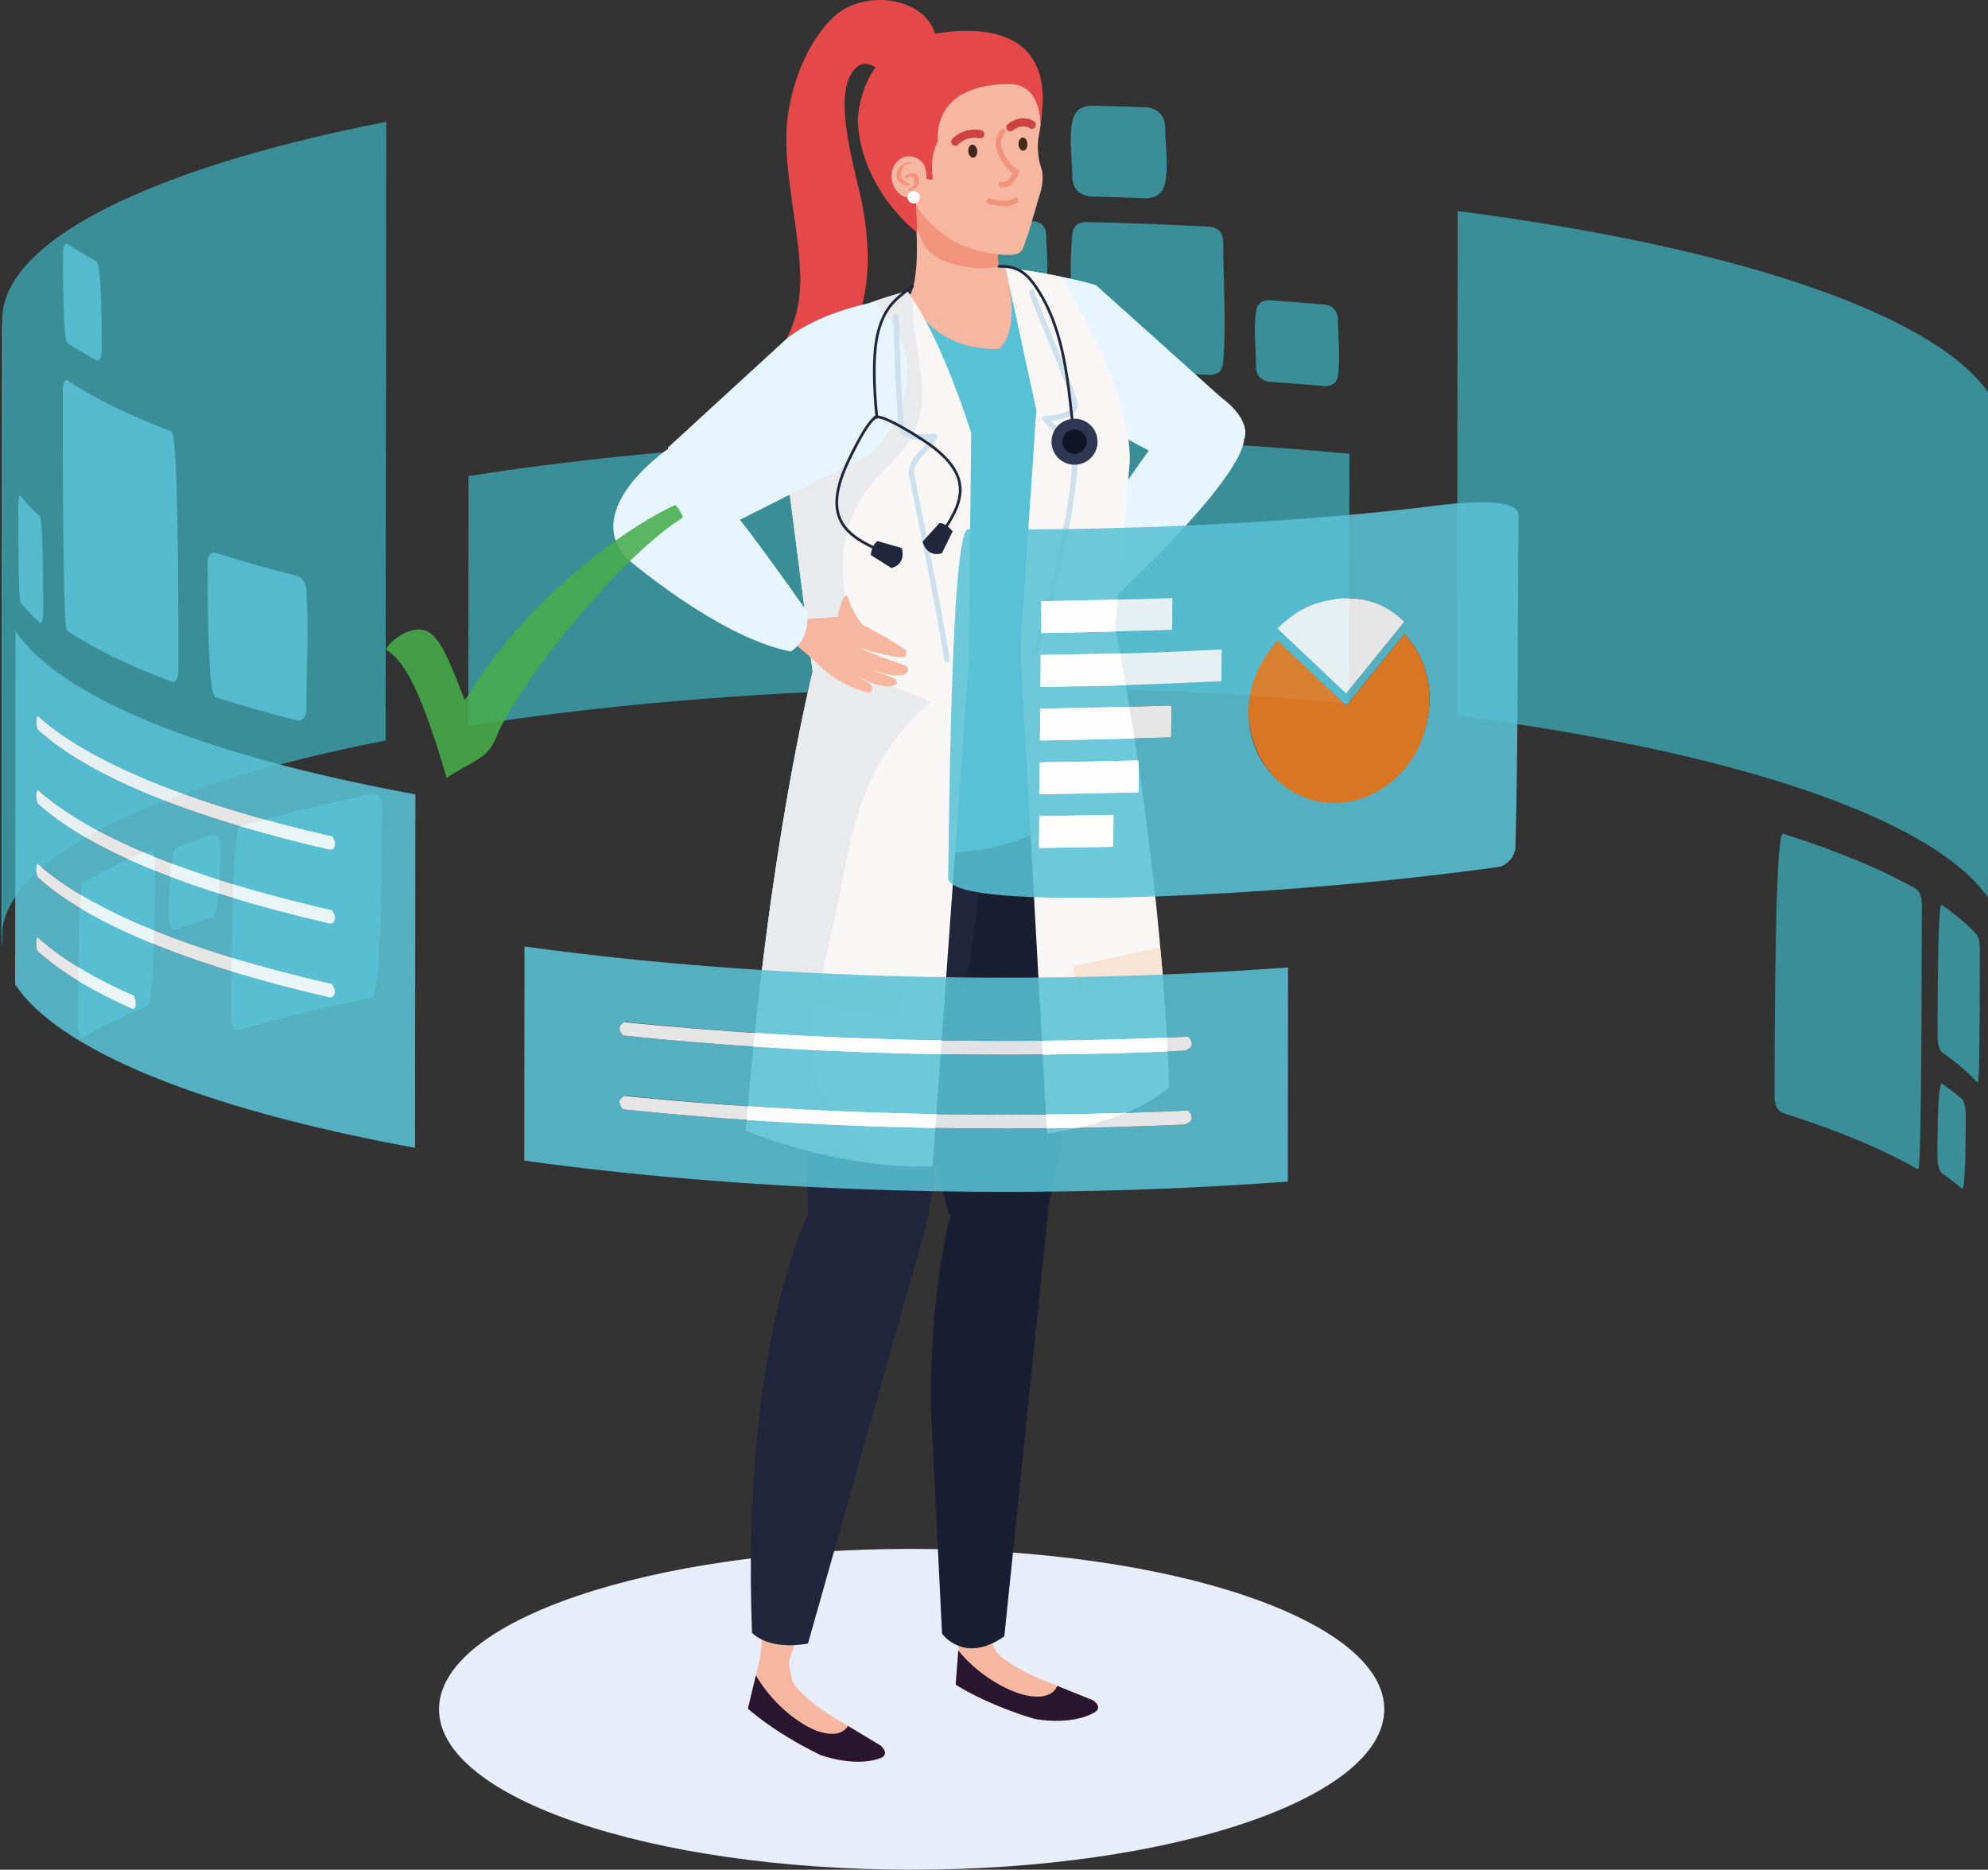 <?xml version="1.0" encoding="UTF-8"?>
<svg id="Capa_1" data-name="Capa 1" xmlns="http://www.w3.org/2000/svg" viewBox="0 0 1830.85 1722.21">
  <rect x="0" y="0" width="1830.85" height="1722.21" fill="#333333" stroke="none"/>
  <defs>
    <style>
      .cls-1 {
        fill: #ce4242;
      }

      .cls-2 {
        fill: #1a1e33;
      }

      .cls-3 {
        fill: #fff;
      }

      .cls-4 {
        fill: #303753;
      }

      .cls-5 {
        fill: #291630;
      }

      .cls-6 {
        fill: #622483;
      }

      .cls-7 {
        fill: #f07f21;
      }

      .cls-8 {
        fill: #e54849;
      }

      .cls-9 {
        fill: #46ac4a;
      }

      .cls-10 {
        fill: #58c1d5;
      }

      .cls-11 {
        isolation: isolate;
        opacity: .87;
      }

      .cls-12 {
        fill: #e6f5fe;
      }

      .cls-13 {
        fill: #121428;
      }

      .cls-14 {
        fill: #f7b6a0;
      }

      .cls-15 {
        fill: #3b9ba7;
      }

      .cls-16 {
        fill: #59c1d5;
      }

      .cls-17 {
        fill: none;
      }

      .cls-18 {
        fill: #f2937c;
      }

      .cls-19 {
        fill: #f9f7f5;
      }

      .cls-20 {
        fill: #f8e4d4;
      }

      .cls-21 {
        fill: #432918;
      }

      .cls-22 {
        fill: #cde0eb;
      }

      .cls-23 {
        fill: #21263d;
      }

      .cls-24 {
        fill: #e8eaeb;
      }

      .cls-25 {
        fill: #006092;
      }

      .cls-26 {
        fill: #e8eef9;
      }
    </style>
  </defs>
  <path class="cls-26" d="m1274.82,1574.44c0,81.6-194.87,147.76-435.26,147.76s-435.25-66.16-435.25-147.76,194.86-147.75,435.25-147.75,435.26,66.14,435.26,147.75Z"/>
  <g class="cls-11">
    <path class="cls-15" d="m1.45,862.72c1.06-36.88,37.09-74.19,111.79-108.78,62.23-28.82,145.26-52.95,241.87-71.87l.65-569.89c-96.61,18.92-179.63,43.06-241.87,71.87C39.19,218.64,3.16,255.95,2.1,292.83l-.65,569.89"/>
    <path class="cls-15" d="m431.23,668.66c237.48-37.43,537.34-46.45,811.22-20.55l.26-230.15c-273.87-25.89-573.74-16.87-811.22,20.55l-.26,230.15"/>
    <path class="cls-15" d="m1341.89,659.23c6.94.9,13.86,1.83,20.76,2.78,257.3,35.47,421.42,97.25,468.17,164.73l.53-464.87c-46.76-67.48-210.88-129.26-468.17-164.73-6.89-.95-13.81-1.88-20.76-2.78l-.53,464.87"/>
    <path class="cls-15" d="m1156.78,339.19c.72,7.14,4.54,11.2,11.7,12.43,17.42,1.23,34.77,2.6,52.03,4.11,9.13-.13,11-6.37,11.35-8.27,2.98-15.99.28-37.95.3-54.21-.71-7.17-4.49-11.3-11.56-12.64-17.26-1.51-34.61-2.87-52.03-4.11-9.23.28-11.12,6.57-11.48,8.49-3,15.99-.28,37.95-.3,54.22"/>
    <path class="cls-15" d="m987.38,329.13c.73,7.1,4.6,10.97,11.84,11.85,38.53.84,77.06,2.29,115.35,4.39,7.25-.33,11.11-3.91,11.78-10.95,3.24-33.82.09-79.28.13-113.26-.72-7.14-4.57-11.16-11.76-12.27-38.29-2.09-76.82-3.55-115.35-4.39-7.2.56-11.19,4.39-11.86,11.37-3.25,33.82-.09,79.28-.13,113.26"/>
    <path class="cls-15" d="m987.56,164.19c1.03,10.07,6.53,15.58,16.81,16.84,17.26.4,34.53.92,51.77,1.57,3.34-.21,13.5-.83,16.47-12.52,3.98-15.72.39-37.83.4-54.05-1.03-10.13-6.52-15.75-16.77-17.16-17.24-.65-34.5-1.17-51.77-1.57-3.34.26-13.52,1.04-16.5,12.83-3.97,15.72-.39,37.84-.41,54.06"/>
    <path class="cls-15" d="m898.05,256.33c.72,7.08,4.58,10.86,11.79,11.56,13.9-.04,27.83,0,41.77.12,8.47-.77,10.91-6.07,11.61-9.16,2.87-12.68.28-30.33.29-43.33-.73-7.11-4.6-10.95-11.83-11.73-13.94-.12-27.86-.16-41.77-.12-8.44.87-10.87,6.22-11.57,9.33-2.86,12.68-.28,30.34-.29,43.34"/>
    <path class="cls-16" d="m155.64,847.09c.42,6.92,2.68,9.87,6.92,9.02,10.52-3.87,21.45-7.64,32.76-11.3q7.57-3.63,7.64-66.5c-.47-6.95-2.94-9.96-7.56-9.19-11.31,3.66-22.24,7.43-32.76,11.3q-6.93,3.73-7,66.67"/>
    <path class="cls-16" d="m71.81,946.74c.29,7,1.83,9.78,4.84,8.75,10.91-6.34,23.03-12.61,36.39-18.8,7.37-3.41,15.02-6.76,22.96-10.03q6.57-3.9,6.72-133.86c-.4-6.94-2.55-9.86-6.56-8.94-7.94,3.28-15.59,6.62-22.96,10.03-13.36,6.19-25.48,12.46-36.39,18.8q-4.85,4-5,134.05"/>
    <path class="cls-16" d="m213.04,939.43c.47,6.94,3.03,9.97,7.81,9.27,37.16-10.99,77.91-20.94,121.58-29.8q9.3-3.07,9.5-177.78c-.57-6.99-3.61-10.17-9.29-9.75-43.66,8.86-84.42,18.81-121.58,29.8q-7.83,3.49-8.02,178.25"/>
    <path class="cls-15" d="m1784.41,954.9c.25,7.23,1.58,11.94,4.07,14.39,12.94,8.97,23.69,18.12,32.2,27.41.3.06.71.14,1.01.2q1.56-3.01,1.69-121.18c-.15-7.42-.96-12.03-2.55-14.5-8.51-9.29-19.26-18.45-32.2-27.41-.24-.1-.57-.22-.81-.32q-3.28,1.72-3.42,121.41"/>
    <path class="cls-15" d="m1634.22,1011.16c.46,7.22,2.91,11.79,7.5,13.96,50,15.78,91.27,33.03,123.22,51.24.55.04,1.29.1,1.84.14q2.86-3.13,3.13-243.01c-.37-9.71-2.66-12.16-4.67-14.33-31.94-18.21-73.21-35.46-123.22-51.24q-7.52.01-7.79,243.24"/>
    <path class="cls-15" d="m1784.28,1066.3c.25,7.23,1.58,11.94,4.07,14.39,6.84,4.74,13.07,9.53,18.68,14.37q3.22,1.63,3.3-68.12c-.19-7.41-1.21-12-3.21-14.45-5.61-4.84-11.84-9.63-18.68-14.37q-4.09-1.62-4.17,68.19"/>
  </g>
  <path class="cls-8" d="m767.17,16.15c-28.39,27.67-43.02,74.51-43.02,111.63-.01,37.69,10.04,78.59,12.47,117.24,3,47.57-11.33,70.18-38.09,106.71-4.31,5.88-8.51,11.35-11.54,17.65,34.87,7.75,80.53-33.69,96.47-62,20.27-35.99,17.68-84.23,9.99-122.23-5.35-26.41-25.67-91.67-9.43-117.23,13.61-21.41,26.4.84,41.78,5.59,36.95,11.4,47.95-37.09,25.66-58.48-21.46-20.59-62.77-19.84-84.29,1.12Z"/>
  <path class="cls-14" d="m1088.09,378.71s-26.57,39.16-109.13,171.41c0,0-32.04-1.24-19,90.54,0,0,22.7,20.64,20.79-27.84l12.5-44.43s112.22-99.81,142.17-150.99c0,0,1.74-19.71-47.34-38.7Z"/>
  <path class="cls-14" d="m921.83,321.42c10.23,26.46,39.98,39.65,66.46,29.41,26.48-10.24,71.05-25.56,52.91-47.39-38.2-45.96-68.27-54.54-94.74-44.32-26.48,10.23-34.87,35.82-24.62,62.3Z"/>
  <path class="cls-14" d="m963.35,343.91l-3.93-51.69,67.55-5.07s66.7,73.87,97.24,99.31c32.52,27.09-5.91,49.62-19.88,52.81,0,0-113.7-76.65-140.98-95.37Z"/>
  <path class="cls-12" d="m941.87,248.65s44.82,6.66,67.59,14.09l115.06,103.27s-14.97,24.95-64.86,49.89l-100.09-53.38s-91.98-40.17-17.7-113.87Z"/>
  <path class="cls-12" d="m1060.91,410.91s-68.6,94.79-81.07,124.72c0,0,4.99,28.69,26.2,33.68,0,0,135.95-122.23,139.69-164.64,0,0,8.73-16.21-21.2-38.66,0,0-18.71-8.73-63.61,44.9Z"/>
  <path class="cls-14" d="m837.69,273.12h87.63c-3.99-12.77-12.24-45.79.54-68.26l-88.53-58.13s15.74,97.55.36,126.39Z"/>
  <path class="cls-18" d="m847.51,218.07c5.25,13.41,13.74,19.95,27.59,24.33,15.35,4.85,30.09,5.8,44.5,3.29-1.39-13.45-.65-28.68,6.26-40.83l-88.53-58.13s4.8,29.75,6.5,61.25c1.2,3.35,2.37,6.72,3.68,10.09Z"/>
  <path class="cls-14" d="m942.71,227.23l4.64-13.18,11.36-38.76c1.57-6.16,2.3-14.58.19-20.59-2.54-7.23-4.5-19-1.79-32.18,7.21-35.29-8.45-53.7-8.45-53.7-20.6-32.44-69.2-32.29-69.2-32.29-60.09,3.13-64.99,61.3-64.99,61.3-9.66,38.71,21.22,70.85,21.27,70.91,3.91,4.06,4.32,10.66,6.21,15.69,2.02,5.38,5.05,10.39,8.82,14.7,8.46,9.69,19.48,18.96,30.8,24.73,10.74,5.46,31.55,11.08,46.34,10.92,6.12-.06,12.14.01,14.81-7.55Z"/>
  <path class="cls-14" d="m759.83,1135.67c-44.43,82.06-43.13,123.13-51.03,185.51-4.61,36.29-4.22,183.82-8.98,206.63-1.98,9.45,26.12,4.28,26.12,4.28,6.57-15.99,110.96-369.57,110.96-369.57,0,0,11.7-36.36,2-42.69-48.78-31.78-59.7-19.92-79.06,15.84Z"/>
  <path class="cls-14" d="m830.62,741.56s11.76,233.16,54.9,358.56c6.42,18.7,80.14-6.16,80.14-6.16,0,0,37.2-200.61,34.97-283.71-1.26-46.98-18.08-148.28-18.08-148.28,0,0-138.23-18.07-151.93,79.59Z"/>
  <path class="cls-14" d="m887.63,1099.28l78.02-5.32s-53.37,399.84-57.71,416.56c0,0-25.63,8.37-26.27-1.29-1.67-24.75-16.83-194.31-17.68-230.88-1.37-58.75-9.75-101.42,23.64-179.08Z"/>
  <path class="cls-2" d="m965.66,1111.97c34.76-174.26,35.06-274.98,34.97-301.73-.21-72.36-18.08-148.28-18.08-148.28,0,0-138.23-18.07-151.93,79.59,0,0,2.55,224.85,43.1,376.95,46.18,10.96,47.64,12.75,91.94-6.53Z"/>
  <path class="cls-14" d="m735.22,761.06s.9,233.25,31.66,362.24c4.58,19.23,74.86,13.34,74.86,13.34,0,0,45.86-220.59,51.7-303.53,3.3-46.88,12.68-128.91,12.68-128.91,0,0-164.51-16.31-170.89,56.86Z"/>
  <path class="cls-14" d="m769.24,308.47c-35.86,26.22-17.52,65.64-17.52,65.64l67.71,164.45s109.81,37.35,136.4-.74c12.13-17.38,23.37-63.48,38.11-129.98,10.02-45.19,10.23-126.07-16.6-147.85-13.87-11.26-45.53-10.91-57.75-14.3l-79.81,24.61-70.54,38.17Z"/>
  <path class="cls-14" d="m914.22,525.14c6.51-1.17,41.62,12.68,41.62,12.68,0,0,25.29,107.77,26.72,124.15,1.44,16.37-111.25,101.21-237.14,52.91,0,0,63.57-149.94,72.87-181.29,10.66-36,95.94-8.46,95.94-8.46Z"/>
  <path class="cls-6" d="m975.35,315.31s37.16,43.76,40.28,76.27c1.73,18.1-21.12,48.4-32.55,59.57-8.1,7.91-56.1-105.62-7.73-135.83Z"/>
  <path class="cls-25" d="m776.26,679.15s-44.39,9.87-40.39,91.23c3.91,79.46,148.57,95.98,167.15,15.92,19.98-86.17-47.77-136.68-126.76-107.15Z"/>
  <path class="cls-8" d="m858.89,162.15c1.59,10.34-15.4-6.84-16.05,1.18,0,0-.69-1.69.87,26.69l1,24.3s-51.86-38.89-54.75-103.1c0,0,.41-62.18,57.39-77.12,0,0,131.41-37.66,110.81,80.18,0,0,.93-32.19-23.26-36.48,0,0-73.55-7.39-71.37,52.73,0,0-7.48,13.09-4.64,31.62Z"/>
  <path class="cls-14" d="m846.67,179.75c-2.16,1.66-4.91,2.6-8.34,2.54-9.3-.13-17.04-8.85-17.26-19.44-.2-10.57,7.13-19.05,16.43-18.91,4.41.06,8.47,2.05,11.53,5.26,4.47,4.68,4.62,13.3,3.56,19.23-.84,4.75-2.71,8.83-5.91,11.31Z"/>
  <path class="cls-18" d="m839.65,149.43c-5.74-.55-10.77,2.37-13.12,7.62-3.11,6.97,1.57,12.6,8.39,14.1.98.21,4.71-1.36,3.59-1.61-4.1-.9-8.01-3.55-8.59-7.92-.41-3.04,1.91-10.98,6.15-10.58.99.1,4.62-1.52,3.59-1.61Z"/>
  <path class="cls-18" d="m835.73,163.71c1.03-.55,2.32-1.4,3.53-1.44,1.55-.05,2.15,2.07,2.48,3.2.87,3.08-.02,6.71-3.37,7.67-2.61.75-1.98,3.16.64,2.41,5.69-1.62,8.49-6.21,6.85-11.98-1.64-5.76-8.04-3.94-11.91-1.87-2.63,1.41-.21,3.08,1.77,2.01Z"/>
  <path class="cls-21" d="m899.97,138.83c.32,3.33-1.25,6.21-3.51,6.42-2.26.23-4.36-2.3-4.68-5.63-.32-3.32,1.25-6.2,3.51-6.41,2.26-.22,4.36,2.3,4.68,5.62Z"/>
  <path class="cls-21" d="m946.2,132.59c.12,3.35-1.62,6.12-3.89,6.21-2.27.09-4.21-2.55-4.33-5.91-.12-3.34,1.62-6.11,3.88-6.2,2.27-.08,4.21,2.56,4.34,5.89Z"/>
  <path class="cls-18" d="m910.26,187.82c9.11,2.05,18.12,4.07,26.45-1.08,2.74-1.7.23-6.03-2.52-4.32-7.1,4.39-14.86,2.33-22.6.58-3.14-.71-4.47,4.12-1.32,4.82Z"/>
  <path class="cls-18" d="m921.84,172.51c.45.06.91.08,1.35.08,1.75,0,3.42-.34,4.72-.68.65-.17,1.2-.34,1.61-.48l.55-.2.28-.13.3-.18.38-.31.38-.48c.14-.24.35-.64.36-1.29.02-.52-.22-1.22-.61-1.64-.59-.64-1.09-.73-1.36-.8l-.54-.06c-.49.02-.49.05-.61.07l-.25.07.71,2.4,1.86,1.67c3.04-3.4,5.71-7.22,7.5-11.38.52-1.21,0-2.62-1.17-3.21-2.81-1.43-4.66-2.96-6.34-4.84-1.68-1.88-3.18-4.18-5.05-7l-.03-.04-.02-.04c-.37-.51-3.95-6.2-3.9-12.22.02-3.09.82-6.2,3.37-9.23.89-1.05.76-2.63-.29-3.52-1.05-.89-2.63-.77-3.53.29-3.38,3.97-4.57,8.46-4.55,12.46.05,8.39,4.72,14.91,4.83,15.11l2.05-1.43-2.08,1.39c1.85,2.78,3.45,5.27,5.48,7.55,2.02,2.28,4.48,4.3,7.82,5.98l1.13-2.23-2.3-.98c-1.5,3.5-3.85,6.92-6.61,10-.75.84-.86,2.06-.25,3.01.59.95,1.75,1.38,2.82,1.06l-.2-.68.16.69h.04s-.2-.69-.2-.69l.16.69-.51-2.2v2.26c.48-.02.43-.05.51-.06l-.51-2.2v2.26-2.48l-.86,2.33c.52.18.71.14.86.16v-2.48l-.86,2.33.87-2.34-1.89,1.64,1.02.71.87-2.34-1.89,1.64,1.89-1.64h-2.5c-.01.52.23,1.22.61,1.64l1.89-1.64h-2.5,2.5l-2.14-1.29c-.14.25-.35.64-.36,1.29h2.5l-2.14-1.29,2.12,1.28-1.53-1.95c-.12.11-.29.2-.59.67l2.12,1.28-1.53-1.95,1.45,1.86-1.1-2.08-.35.23,1.45,1.86-1.1-2.08.64,1.22-.53-1.27-.11.05.64,1.22-.53-1.27c-.08.04-.93.34-1.89.56-.98.23-2.16.43-3.11.43l-.73-.04c-1.37-.17-2.62.8-2.8,2.17-.17,1.38.8,2.62,2.17,2.8Z"/>
  <path class="cls-1" d="m882.48,133.08c3.57-3.93,10.16-6.32,15.43-6.28,1.46,0,2.8.17,3.92.48,1.99.54,4.05-.63,4.59-2.62.54-2-.63-4.05-2.62-4.6-1.87-.51-3.86-.74-5.89-.74-7.27.05-15.39,2.83-20.91,8.66-1.41,1.51-1.32,3.88.18,5.29,1.51,1.41,3.88,1.33,5.29-.18Z"/>
  <path class="cls-1" d="m932.75,120.19c3.55-2.74,6.94-3.82,9.79-3.82,2.12,0,3.97.59,5.57,1.67,1.71,1.16,4.04.72,5.2-.99,1.16-1.71.71-4.04-.99-5.2-2.85-1.94-6.24-2.97-9.79-2.96-4.77,0-9.74,1.82-14.36,5.38-1.64,1.26-1.95,3.61-.68,5.25,1.26,1.64,3.61,1.94,5.25.68Z"/>
  <path class="cls-23" d="m853.13,1128.23c8.32-48.1,45.24-268.16,47.32-297.59,3.3-46.88,5.66-126.45,5.66-126.45,0,0-164.51-16.31-170.89,56.86,0,0,1.41,75.16,8.87,357.45,42.34,9.44,67.62,22.37,109.05,9.73Z"/>
  <path class="cls-23" d="m973.84,617.18c7.41,36.01,13.47,77.88,15.01,85.47,20.61,101.39-173.96,216.14-247.43,16.22,0,0,19.9-65.8,47.84-109.5,0,0,77.12,41.76,184.58,7.8Z"/>
  <path class="cls-3" d="m847.11,181.69c0,3.15-2.54,5.7-5.7,5.7s-5.69-2.55-5.69-5.7,2.55-5.7,5.69-5.7,5.7,2.55,5.7,5.7Z"/>
  <path class="cls-10" d="m1006.51,382.45c-19.95-47.39-64.64-133.8-64.64-133.8-7.72-.98-16.07-1.92-16.07-1.92,16.09,60.42-5.78,74.66-5.78,74.66-66.56,1.89-82.92-51.09-82.92-51.09l-16.03,10.12s49.59,103-46.12,150.11c0,0,1.68,54.22,5.42,117.83,0,0-41.26,130.7-53.73,219.68,0,0,234.48,68.18,276.89-59.04l2.18-285.36.8-37.77"/>
  <path class="cls-23" d="m744.08,1118.5s-61.51,121-51.53,385.41c0,0,14.05,16.62,51.55,9.98l109.03-385.66s.08-94.68-109.05-9.73Z"/>
  <path class="cls-14" d="m811.43,1608.16l-49.6-29.96s-30.17-20.12-32.46-31.62c-.84-4.17-3.05-11.2-2.67-17.45l-26.49-2.93-11.41,47.57s23.05,21.48,66.51,42.61c0,0,30.1,11.49,54.2,3.49,0,0,10.95-2.55,1.92-11.71Z"/>
  <path class="cls-5" d="m811.43,1608.16l-30.39-18.36c-7.51,11.92-25.51,6.95-36.87.75-19.43-10.59-36.88-28.16-48.02-47.43l-7.35,30.66s23.05,21.48,66.51,42.61c0,0,30.1,11.49,54.2,3.49,0,0,10.95-2.55,1.92-11.71Z"/>
  <path class="cls-14" d="m1006.7,1566.18l-53.73-21.7s-32.98-15.07-37.08-26.05c-1.49-3.98-4.79-10.57-5.41-16.8l-26.62,1.31-3.7,48.78s26.17,17.55,72.43,31.5c0,0,31.54,6.56,54.07-5.16,0,0,10.4-4.26.04-11.87Z"/>
  <path class="cls-5" d="m1006.7,1566.18l-32.92-13.29c-5.52,12.96-24.08,10.91-36.29,6.6-20.86-7.37-40.89-21.93-54.95-39.2l-2.38,31.43s26.17,17.55,72.43,31.5c0,0,31.54,6.56,54.07-5.16,0,0,10.4-4.26.04-11.87Z"/>
  <path class="cls-2" d="m876.31,1115.6s-19.9,66.36-19.02,179.86l10.29,209.28s19.95,28.69,57.37,2.49l40.7-395.27s.57-88.32-89.34,3.63Z"/>
  <path class="cls-19" d="m687.11,1041.48s82.64,35.34,171.75,32.96l33.26-463.56,2.31-212.22c-32.19-99.17-58.94-130.34-58.94-130.34-138.4,35.73-118.03,110.38-118.03,110.38l30.98,240.09s-40.91,160.05-61.32,422.69Z"/>
  <path class="cls-24" d="m809.6,1072.25c-12.23-11.82-23.9-24.18-34.24-37.79-13.24-17.44-24.16-36.33-27.21-58.31-3.17-22.81,1.78-47.05,6.75-69.25,5.81-25.92,12.24-51.59,17.32-77.66,4.75-24.39,9.08-49,15.91-72.92,12.5-43.81,34.45-80.59,69.28-109.93-13.78-6.66-28.12-10.7-42.32-16.36-8.4-3.35-15.74-8.12-20.36-16.16-8.66-15.06-11.74-33-14.38-49.93-3.25-20.94-5.95-42.74-2.45-63.83,3.53-21.3,13.07-40.62,26.98-57.13,11.31-13.43,26.22-24.96,34.74-40.52,22.51-41.12-1.33-84.18,1.07-126.9-3.34-5.04-5.23-7.24-5.23-7.24-138.4,35.73-118.03,110.38-118.03,110.38l30.98,240.09s-40.91,160.05-61.32,422.69c0,0,54.39,23.26,122.5,30.77Z"/>
  <path class="cls-14" d="m829.23,354.41c3.92,28.11-28.62,64.69-56.75,68.6-28.11,3.91-97.02-9.22-81.11-32.73,31.27-46.21,55.54-75.16,84.23-84.52,26.99-8.8,49.72,20.53,53.63,48.64Z"/>
  <path class="cls-14" d="m793.22,405.25l-11.51-50.54-51.38-13.95s-130.82,99.6-153.7,132.08c-19.52,27.7,17.07,38.52,30.37,33.53,0,0,165.68-75.18,186.21-101.12Z"/>
  <path class="cls-14" d="m577.08,499.72s80.12,64.93,153.21,92.85c0,0,23.18-11.06,10.84-21.44-20.97-17.6-97.99-107.83-119.14-125.46-11.9-9.9-44.9,54.05-44.9,54.05Z"/>
  <path class="cls-14" d="m771.9,568.17l-30.42,2.12-10.83,21.42,21.54,18.84s14.55,16.81,39.85,25.03l8.34,2.55s9.56-4.76-5.27-11.94l-10.27-6.17s27,17.16,39.61,10.7c0,0,2.91-.71.25-5.38,0,0-25.76-9.38-36.16-16.42,0,0,28.1,17.75,44.88,12.18,0,0,6.44-4.21.2-8.27,0,0-26.6-8.61-41.58-15.96,0,0,27.95,9.14,40.74,8.41,0,0,5.73-5.63-2.48-9.09,0,0-14.19-9.69-35.94-20.75,0,0-9.42-10.47-13.99-27.1,0,0-5.74-.29-8.48,19.81Z"/>
  <path class="cls-12" d="m804.81,278.28s-57.14,10.27-85.97,38.86l-103.61,95.01s-.67,47.34,51.55,74l133.87-67.35s76.5-69.84,4.16-140.52Z"/>
  <path class="cls-22" d="m822.5,291.73c.18,1.8.46,9.09.8,18.8.52,14.62,1.21,34.98,2.1,52.27.44,8.65.93,16.52,1.48,22.55.27,3.02.56,5.57.87,7.57.16,1,.32,1.86.5,2.6.2.75.35,1.34.75,2.04,1.88,3.23,5,5.16,8.37,6.21,3.39,1.07,7.17,1.38,10.97,1.38,4.34,0,8.75-.42,12.55-.75l-.21-2.48-2.24-1.09c-2.93,6.03-8.02,10.83-12.66,15.88-2.31,2.54-4.5,5.14-6.16,8.11-1.65,2.95-2.75,6.3-2.74,10.07,0,1.25.12,2.55.37,3.89h0c2.76,14.85,22.2,105.84,32.46,169.16.21,1.36,1.5,2.28,2.86,2.06,1.36-.22,2.29-1.5,2.06-2.86-10.28-63.49-29.75-154.61-32.48-169.29h0c-.2-1.05-.29-2.03-.29-2.98,0-2.81.78-5.23,2.11-7.64,2-3.6,5.37-7.07,8.96-10.89,3.58-3.82,7.37-8.02,9.98-13.34.39-.81.32-1.77-.19-2.5-.51-.75-1.38-1.15-2.27-1.07-3.84.33-8.09.73-12.12.73-3.52,0-6.85-.31-9.47-1.14-2.64-.84-4.46-2.09-5.56-3.97h0c-.09-.21-.29-.97-.47-1.99-.7-3.91-1.37-11.9-1.96-21.62-.87-14.6-1.59-33.22-2.15-48.88-.28-7.83-.52-14.93-.73-20.42-.21-5.52-.37-9.34-.53-10.92-.14-1.37-1.36-2.37-2.73-2.23-1.37.14-2.37,1.36-2.23,2.73Z"/>
  <path class="cls-12" d="m619.38,410.49s-83.15,54.05-44.07,102.27c0,0,86.47,74.84,152.99,87.31,0,0,18.29-9.98,14.96-36.59,0,0-96.45-139.69-123.89-153Z"/>
  <path class="cls-19" d="m1076.7,1001.69c-38.25,33.27-112.42,42.54-112.42,42.54l-24.6-446.52,14.69-220.01-28.41-131.11s30.18,3.43,51.38,8.42c0,0,65.47,104.33,63.09,170.82l-13.46,152.16s42.65,209.3,49.74,423.7Z"/>
  <path class="cls-22" d="m947.98,269.13c.09.86.32,1.7.68,2.85,1.3,4.21,4.36,12,8.28,21.63,5.87,14.43,13.63,32.87,19.9,48.62,3.14,7.87,5.91,15.07,7.88,20.71.98,2.82,1.77,5.26,2.3,7.17.53,1.89.78,3.34.76,3.77v.07l.91.11-.87-.28-.04.17.91.11-.87-.28,2.38.78-2.36-.82c-.57,1.63-1.63,2.93-3.25,4.09-2.42,1.74-6.09,2.98-10.14,3.81-4.05.84-8.45,1.3-12.38,1.74-.9.1-1.67.67-2.02,1.5-.35.83-.23,1.78.31,2.49,5.22,6.8,12.35,10.83,17.85,15.05,2.76,2.1,5.1,4.21,6.72,6.58,1.62,2.38,2.58,4.98,2.64,8.45h0c.01.62.01,1.27.01,1.91.01,28.89-8.9,74.66-18.07,113.02-4.58,19.19-9.22,36.55-12.82,49.1-1.8,6.27-3.33,11.34-4.46,14.82-.57,1.73-1.04,3.07-1.37,3.92l-.35.84-.02.03,1.36.78-1.17-1.03-.18.25,1.36.78-1.17-1.03,1.71,1.5-1.27-1.88-.44.38,1.71,1.5-1.27-1.88,1.36,2.02v-2.43c-.7,0-1.13.26-1.36.41l1.36,2.02v-2.43,2.45l1.88-1.58c-.3-.4-1.1-.9-1.88-.88v2.45l1.88-1.58-1.79,1.5,2.3-.41c-.05-.18-.04-.48-.52-1.09l-1.79,1.5,2.3-.41-1.62.29h1.66l-.03-.29-1.62.29h1.66-.19.19s0,0,0,0h-.19.19c0-.23.27-1.88.85-4.4.3-1.34-.54-2.68-1.88-2.98-1.34-.3-2.68.54-2.98,1.88-.32,1.41-.55,2.53-.71,3.41-.16.89-.25,1.44-.27,2.1l.11.87.51.96c.31.42,1.12.93,1.94.9.96-.03,1.41-.43,1.66-.61.47-.43.54-.62.68-.83.4-.71.68-1.49,1.14-2.76,3.29-9.21,12.38-40.89,20.72-77.18,8.32-36.29,15.87-76.98,15.89-104.28,0-.67,0-1.33-.02-1.98h0c-.05-4.42-1.41-8.14-3.52-11.2-3.16-4.59-7.78-7.77-12.32-11.02-4.57-3.23-9.1-6.5-12.39-10.83l-1.98,1.51.28,2.48c5.21-.59,11.54-1.21,17.15-2.89,2.81-.84,5.46-1.95,7.72-3.56,2.25-1.59,4.12-3.76,5.07-6.52v-.04c.19-.55.22-1,.22-1.46,0-1.03-.2-2.08-.5-3.4-1.15-4.85-4.11-13.03-7.96-22.94-5.77-14.83-13.52-33.34-19.88-48.83-3.18-7.75-6.02-14.73-8.09-20.11-1.03-2.69-1.87-4.97-2.46-6.71-.59-1.71-.92-3.04-.93-3.25-.13-1.37-1.35-2.37-2.72-2.24-1.37.14-2.37,1.36-2.23,2.73h0Z"/>
  <polygon class="cls-20" points="826.57 937.32 727.86 922.77 731.5 898.08 830.2 912.65 826.57 937.32"/>
  <polygon class="cls-20" points="1070.88 897.96 993.09 914.39 987.9 889.99 1068.39 872.7 1070.88 897.96"/>
  <path class="cls-23" d="m920.04,246.61c.82-.04,1.62-.06,2.4-.06,8.16,0,14.03,2.17,18.69,5.41,4.66,3.24,8.11,7.61,11.22,12.08,24.8,35.67,29.48,81.49,33.97,123.95.07.68.69,1.18,1.37,1.11.68-.07,1.18-.69,1.11-1.38-4.53-42.43-9.13-88.7-34.41-125.11-3.17-4.55-6.79-9.19-11.84-12.7-5.05-3.52-11.51-5.86-20.12-5.85-.82,0-1.67.02-2.53.06-.68.04-1.21.62-1.18,1.31.04.69.62,1.22,1.31,1.18Z"/>
  <path class="cls-23" d="m839.53,262.83c-17.52,12.49-25.51,20.63-31.37,40.32-3.18,10.59-4.24,24.93-4.25,39.48,0,15.02,1.15,30.27,2.38,41.72.07.68.69,1.18,1.37,1.11.69-.07,1.18-.69,1.11-1.38-1.23-11.38-2.37-26.55-2.37-41.45,0-14.42,1.09-28.6,4.14-38.76,5.82-19.24,12.98-26.46,30.44-39,.56-.4.69-1.18.29-1.74-.4-.56-1.18-.69-1.74-.29Z"/>
  <path class="cls-23" d="m807.4,382.98c-2.27.32-4.18,2.14-6.36,4.63-6.38,7.52-13.95,22.38-17.2,28.86-5.48,10.96-10.54,21.95-13.08,33.95-.95,4.49-1.4,8.62-1.4,12.45-.02,12.91,5.23,22.28,13.43,29.51,8.19,7.25,19.27,12.49,31.23,17.67.64.27,1.37-.02,1.64-.65.27-.63-.02-1.36-.65-1.64-11.91-5.15-22.78-10.34-30.57-17.25-7.79-6.92-12.56-15.41-12.58-27.64,0-3.63.43-7.59,1.34-11.93,2.46-11.64,7.41-22.44,12.87-33.35,2.15-4.29,6.23-12.3,10.52-19.29,2.15-3.49,4.35-6.73,6.35-9.08,1.97-2.38,3.89-3.75,4.72-3.76.68-.07,1.18-.69,1.11-1.37-.08-.68-.69-1.18-1.37-1.11Z"/>
  <path class="cls-23" d="m808.11,498.38s-5.32,3.31-6.13,12.94l18.96,11.89s13.75-2.66,9.55-18.4l-22.37-6.43Z"/>
  <path class="cls-23" d="m806.31,385.43c.25-.13.71-.23,1.33-.23,1.6-.01,4.18.67,7.12,1.83,8.88,3.46,21.23,10.93,26.8,14.38,10.39,6.41,20.26,12.99,28.48,21.61,9.43,9.91,13.02,19.11,13.03,28.16.03,13.71-8.45,27.44-18.72,42.15-.39.56-.26,1.34.31,1.74.57.39,1.34.25,1.73-.31,10.28-14.77,19.15-28.81,19.18-43.58,0-9.75-3.97-19.67-13.73-29.88-8.48-8.88-18.54-15.57-28.97-22.01-3.74-2.31-10.5-6.42-17.31-9.97-3.4-1.77-6.82-3.41-9.9-4.61-3.09-1.2-5.81-1.99-8.03-2-.87,0-1.67.12-2.41.47-.62.3-.88,1.04-.58,1.66.3.62,1.04.88,1.66.59Z"/>
  <path class="cls-23" d="m865.28,481.73s6.27.02,12.01,7.79l-9.87,20.08s-13.09,4.97-17.8-10.63l15.66-17.23Z"/>
  <path class="cls-4" d="m1010.67,404.62c1.24,11.64-7.2,22.09-18.84,23.33-11.65,1.24-22.09-7.2-23.33-18.84-1.23-11.64,7.2-22.09,18.85-23.32,11.65-1.24,22.09,7.2,23.32,18.84Z"/>
  <path class="cls-13" d="m1000.75,405.68c.65,6.16-3.81,11.7-9.98,12.35-6.17.65-11.7-3.81-12.35-9.98-.65-6.16,3.81-11.7,9.97-12.35,6.17-.66,11.7,3.81,12.35,9.97Z"/>
  <g class="cls-11">
    <g>
      <path class="cls-16" d="m1025.21,779.91l-68.35,1.14.27-29.33,68.35-1.14-.27,29.32m23.37-50.16c-27.37.62-63.87,1.54-91.25,1.82l.27-29.33c27.38-.47,63.88-1.01,91.25-1.82l-.27,29.32m30.01-50.58c-36.24,1.13-84.56,2.4-120.81,2.92l.27-29.32c36.25-.63,84.58-1.7,120.81-2.94l-.27,29.34m46.31-51.68c-87.04,3.86-98.22,4.35-166.67,5.12l.27-29.32c88.21-1.54,99.55-1.73,166.66-5.14l-.27,29.34m191.34,23.79c-2.24,28.48-21.7,78.94-80.46,87.43-78.65,2.71-114.12-86.17-59.29-148.6,19,18,44.36,41.98,63.34,60.01,16.1-19.83,37.56-46.28,53.65-66.11,6.37,7.17,25.76,29,22.75,67.28m-76.55-12.43c-19-18-44.32-42.02-63.34-60.01,42.89-40.58,89.67-32.31,117-6.11l-53.66,66.12m-160.19-58.67c-36.23,1.14-84.55,2.41-120.8,2.95l.27-29.32c36.24-.63,84.57-1.71,120.79-2.95l-.27,29.33m316.18,201.3c2.68-102.37,1.9-204.76,2.85-307.14q-1.22-18.29-80.46-8.08c-30.35,3.91-193.52,23.32-425.61,21.32l-1.2.06q-14.57,3.66-17.96,321.24,1.63,21.04,162.45,17.71c17.24-.36,173.41-4.18,345.81-28.23,12.91-4.85,14.12-16.76,14.13-16.88"/>
      <path class="cls-7" d="m1316.23,651.27c-6.36,80.86-96.55,118.15-146.22,60.46-17.18-19.96-37.94-71.06,6.48-121.63,19,18,44.36,41.98,63.34,60.01l53.65-66.11c6.37,7.17,25.76,29,22.75,67.28"/>
      <path class="cls-3" d="m1239.68,638.84c-19-18-44.32-42.02-63.34-60.01,18.34-17.35,32.66-24.33,56.75-27.64,24.56-1.51,43.14,5.14,60.25,21.53-16.1,19.84-37.56,46.28-53.66,66.12"/>
      <polyline class="cls-3" points="1025.21 779.91 956.86 781.05 957.13 751.72 1025.48 750.58 1025.21 779.91"/>
      <path class="cls-3" d="m1048.57,729.74c-27.37.62-63.87,1.54-91.25,1.82l.27-29.33c27.38-.47,63.88-1.01,91.25-1.82l-.27,29.32"/>
      <path class="cls-3" d="m1078.59,679.16c-36.24,1.13-84.56,2.4-120.81,2.92l.27-29.32c36.25-.63,84.58-1.7,120.81-2.94l-.27,29.34"/>
      <path class="cls-3" d="m1124.9,627.48c-87.04,3.86-98.22,4.35-166.67,5.12l.27-29.32c88.21-1.54,99.55-1.73,166.66-5.14l-.27,29.34"/>
      <path class="cls-3" d="m1079.49,580.17c-36.23,1.14-84.55,2.41-120.8,2.95l.27-29.32c36.24-.63,84.57-1.71,120.79-2.95l-.27,29.33"/>
      <path class="cls-16" d="m124.86,926.33c-.65,3.23-2.03,3.05-3.04,2.93-38.05-16.95-67.46-35.01-87.68-53.69-1.68-8.67-.53-11.35.3-12.17.16.05.37.12.53.17,20.47,18.67,50.11,36.7,88.4,53.62,1.01,2.7,2.16,5.76,1.48,9.14m183.26-10.89c-.97,3.29-3.2,3.24-4.67,3.2-131.99-30.3-223.8-69.09-269.22-111.07-1.67-8.67-.53-10.69.3-12.17.16.05.37.12.53.17,45.98,41.94,138.31,80.66,270.78,110.86,1.55,2.59,3.31,5.53,2.29,9m.08-67.99c-.97,3.29-3.2,3.24-4.67,3.2-131.99-30.3-223.8-69.09-269.22-111.07-1.68-8.66-.53-10.69.3-12.17.16.05.37.12.53.17,45.98,41.94,138.31,80.66,270.78,110.86,1.55,2.6,3.31,5.54,2.29,9.01m.08-67.99c-.97,3.29-3.2,3.23-4.67,3.2-131.99-30.3-223.8-69.09-269.22-111.07-1.68-8.66-.53-10.68.3-12.16.16.05.37.12.53.17,45.98,41.94,138.31,80.66,270.78,110.86,1.55,2.59,3.31,5.53,2.29,9m73.89,277.81l.37-325.59c-201.39-36.9-329.49-91.62-368.27-150.53l-.37,325.59c38.78,58.9,166.88,113.62,368.27,150.53"/>
      <path class="cls-3" d="m308.28,779.45c-.97,3.29-3.2,3.23-4.67,3.2-131.99-30.3-223.8-69.09-269.22-111.07-1.68-8.66-.53-10.68.3-12.16,46.51,42.11,138.84,80.83,271.31,111.03,1.55,2.59,3.31,5.53,2.29,9"/>
      <path class="cls-3" d="m308.2,847.45c-.97,3.29-3.2,3.24-4.67,3.2-131.99-30.3-223.8-69.09-269.22-111.07-1.68-8.66-.53-10.69.3-12.17,46.51,42.11,138.84,80.83,271.31,111.03,1.55,2.6,3.31,5.54,2.29,9.01"/>
      <path class="cls-3" d="m308.12,915.44c-.97,3.29-3.2,3.24-4.67,3.2-131.99-30.3-223.8-69.09-269.22-111.07-1.67-8.67-.53-10.69.3-12.17,46.51,42.11,138.84,80.83,271.31,111.03,1.55,2.59,3.31,5.53,2.29,9"/>
      <path class="cls-3" d="m124.86,926.33c-.65,3.23-2.03,3.05-3.04,2.93-38.05-16.95-67.46-35.01-87.68-53.69-1.68-8.67-.53-11.35.3-12.17.16.05.37.12.53.17,20.47,18.67,50.11,36.7,88.4,53.62,1.01,2.7,2.16,5.76,1.48,9.14"/>
      <path class="cls-16" d="m1.96,872.31c-.43-3.19-.61-6.39-.51-9.6l.65-569.89c-.09,3.2.08,6.4.51,9.6l-.65,569.89"/>
      <path class="cls-16" d="m1097.28,1031.23c-.88,2.08-3.87,3.76-5.98,4.54-169.74,7.79-349.25,3.64-517.56-13.97-5.03-6.24-3.61-12.05,3.04-12.44,168.44,17.45,347.96,21.44,517.58,13.52,4.09,4.42,3.06,7.96,2.92,8.35m.08-67.99c-.88,2.08-3.87,3.76-5.98,4.54-169.74,7.79-349.25,3.64-517.56-13.97-5.03-6.24-3.61-12.05,3.04-12.43,168.44,17.45,347.96,21.44,517.58,13.52,4.1,4.42,3.06,7.95,2.92,8.34m88.65,125.14l.23-197.26c-226.42,16.75-478.59,11.66-702.62-19.22-.2-.03-.4-.05-.6-.08l-.23,197.26c.2.03.4.05.6.08,224.03,30.89,476.2,35.97,702.62,19.22"/>
      <path class="cls-3" d="m1097.36,963.24c-.88,2.08-3.87,3.76-5.98,4.54-169.74,7.79-349.25,3.64-517.56-13.97-6.25-7.75-2.02-10.39,1.07-12.31,170.41,17.34,349.92,21.33,519.54,13.4,4.1,4.42,3.06,7.95,2.92,8.34"/>
      <path class="cls-3" d="m1097.28,1031.23c-.88,2.08-3.87,3.76-5.98,4.54-169.74,7.79-349.25,3.64-517.56-13.97-6.25-7.75-2.02-10.39,1.07-12.32,170.41,17.34,349.92,21.33,519.54,13.4,4.09,4.42,3.06,7.96,2.92,8.35"/>
      <path class="cls-9" d="m628.83,475.79c-.15.47-.53,1.03-.86,1.4-1.12,1.24-3.18,2.27-4.58,3.19-9.17,6.01-34.87,24.88-75.38,70.16-35.31,39.46-66.65,82.26-85.98,117.43-4.52,8.21-6.31,17.9-13.4,24.72-10.85,10.44-25.5,14.97-37.25,24.01-28.56-97.93-43.56-109.29-55.62-118.42-.01-5.31,26.71-28.44,42.57-13.44,10.15,9.6,17.46,28.49,29.56,59.77,1.28-1.28,2.76-3.21,3.72-4.75,10.72-17.21,33.03-53.03,85.27-101.3,54.27-50.15,103.25-73.16,105.11-73.32,2.66,1.66,6.86,10.51,6.85,10.57"/>
      <path class="cls-16" d="m39.69,564.71c-.21,6.93-1.28,9.8-3.26,8.77-6.82-6.12-12.66-12.31-17.49-18.55q-2.17-3.98-2.08-89.36c.11-5.41.42-7.5,1.33-8.91.26.06.6.15.86.21,4.83,6.24,10.67,12.43,17.49,18.55q3.24,4.1,3.15,89.29"/>
      <path class="cls-16" d="m164.29,618.82c-.47,7.61-2.72,8.44-5.33,9.39-40.45-15.06-72.57-30.87-97.26-47.36q-4.07-5.08-3.83-221.7c.23-6.19.85-6.95,2.49-8.99.48.05,1.12.11,1.6.16,24.69,16.48,56.81,32.3,95.94,47.09q6.64,3.69,6.39,221.4"/>
      <path class="cls-16" d="m93.7,322.91c-.32,6.94-1.97,9.87-5.04,8.93-9.67-5.25-18.57-10.58-26.66-15.98q-4.08-3.9-3.99-82.35c.26-7.01,1.56-9.82,4.09-8.84,8.09,5.4,16.99,10.73,26.66,15.98q5.03,3.91,4.94,82.25"/>
      <path class="cls-16" d="m282.08,654.06c-.55,6.97-3.37,10.07-8.62,9.47-26.92-6.77-51.98-13.91-75.11-21.37q-7.28-3.52-7.14-123.76c.46-6.94,2.84-9.96,7.29-9.24,23.13,7.46,48.19,14.6,75.11,21.37,5.29,2.06,8.1,6.56,8.59,13.75,2.25,32.86-.09,76.84-.13,109.78"/>
    </g>
  </g>
  <rect class="cls-17" width="1830.85" height="1722.21"/>
</svg>